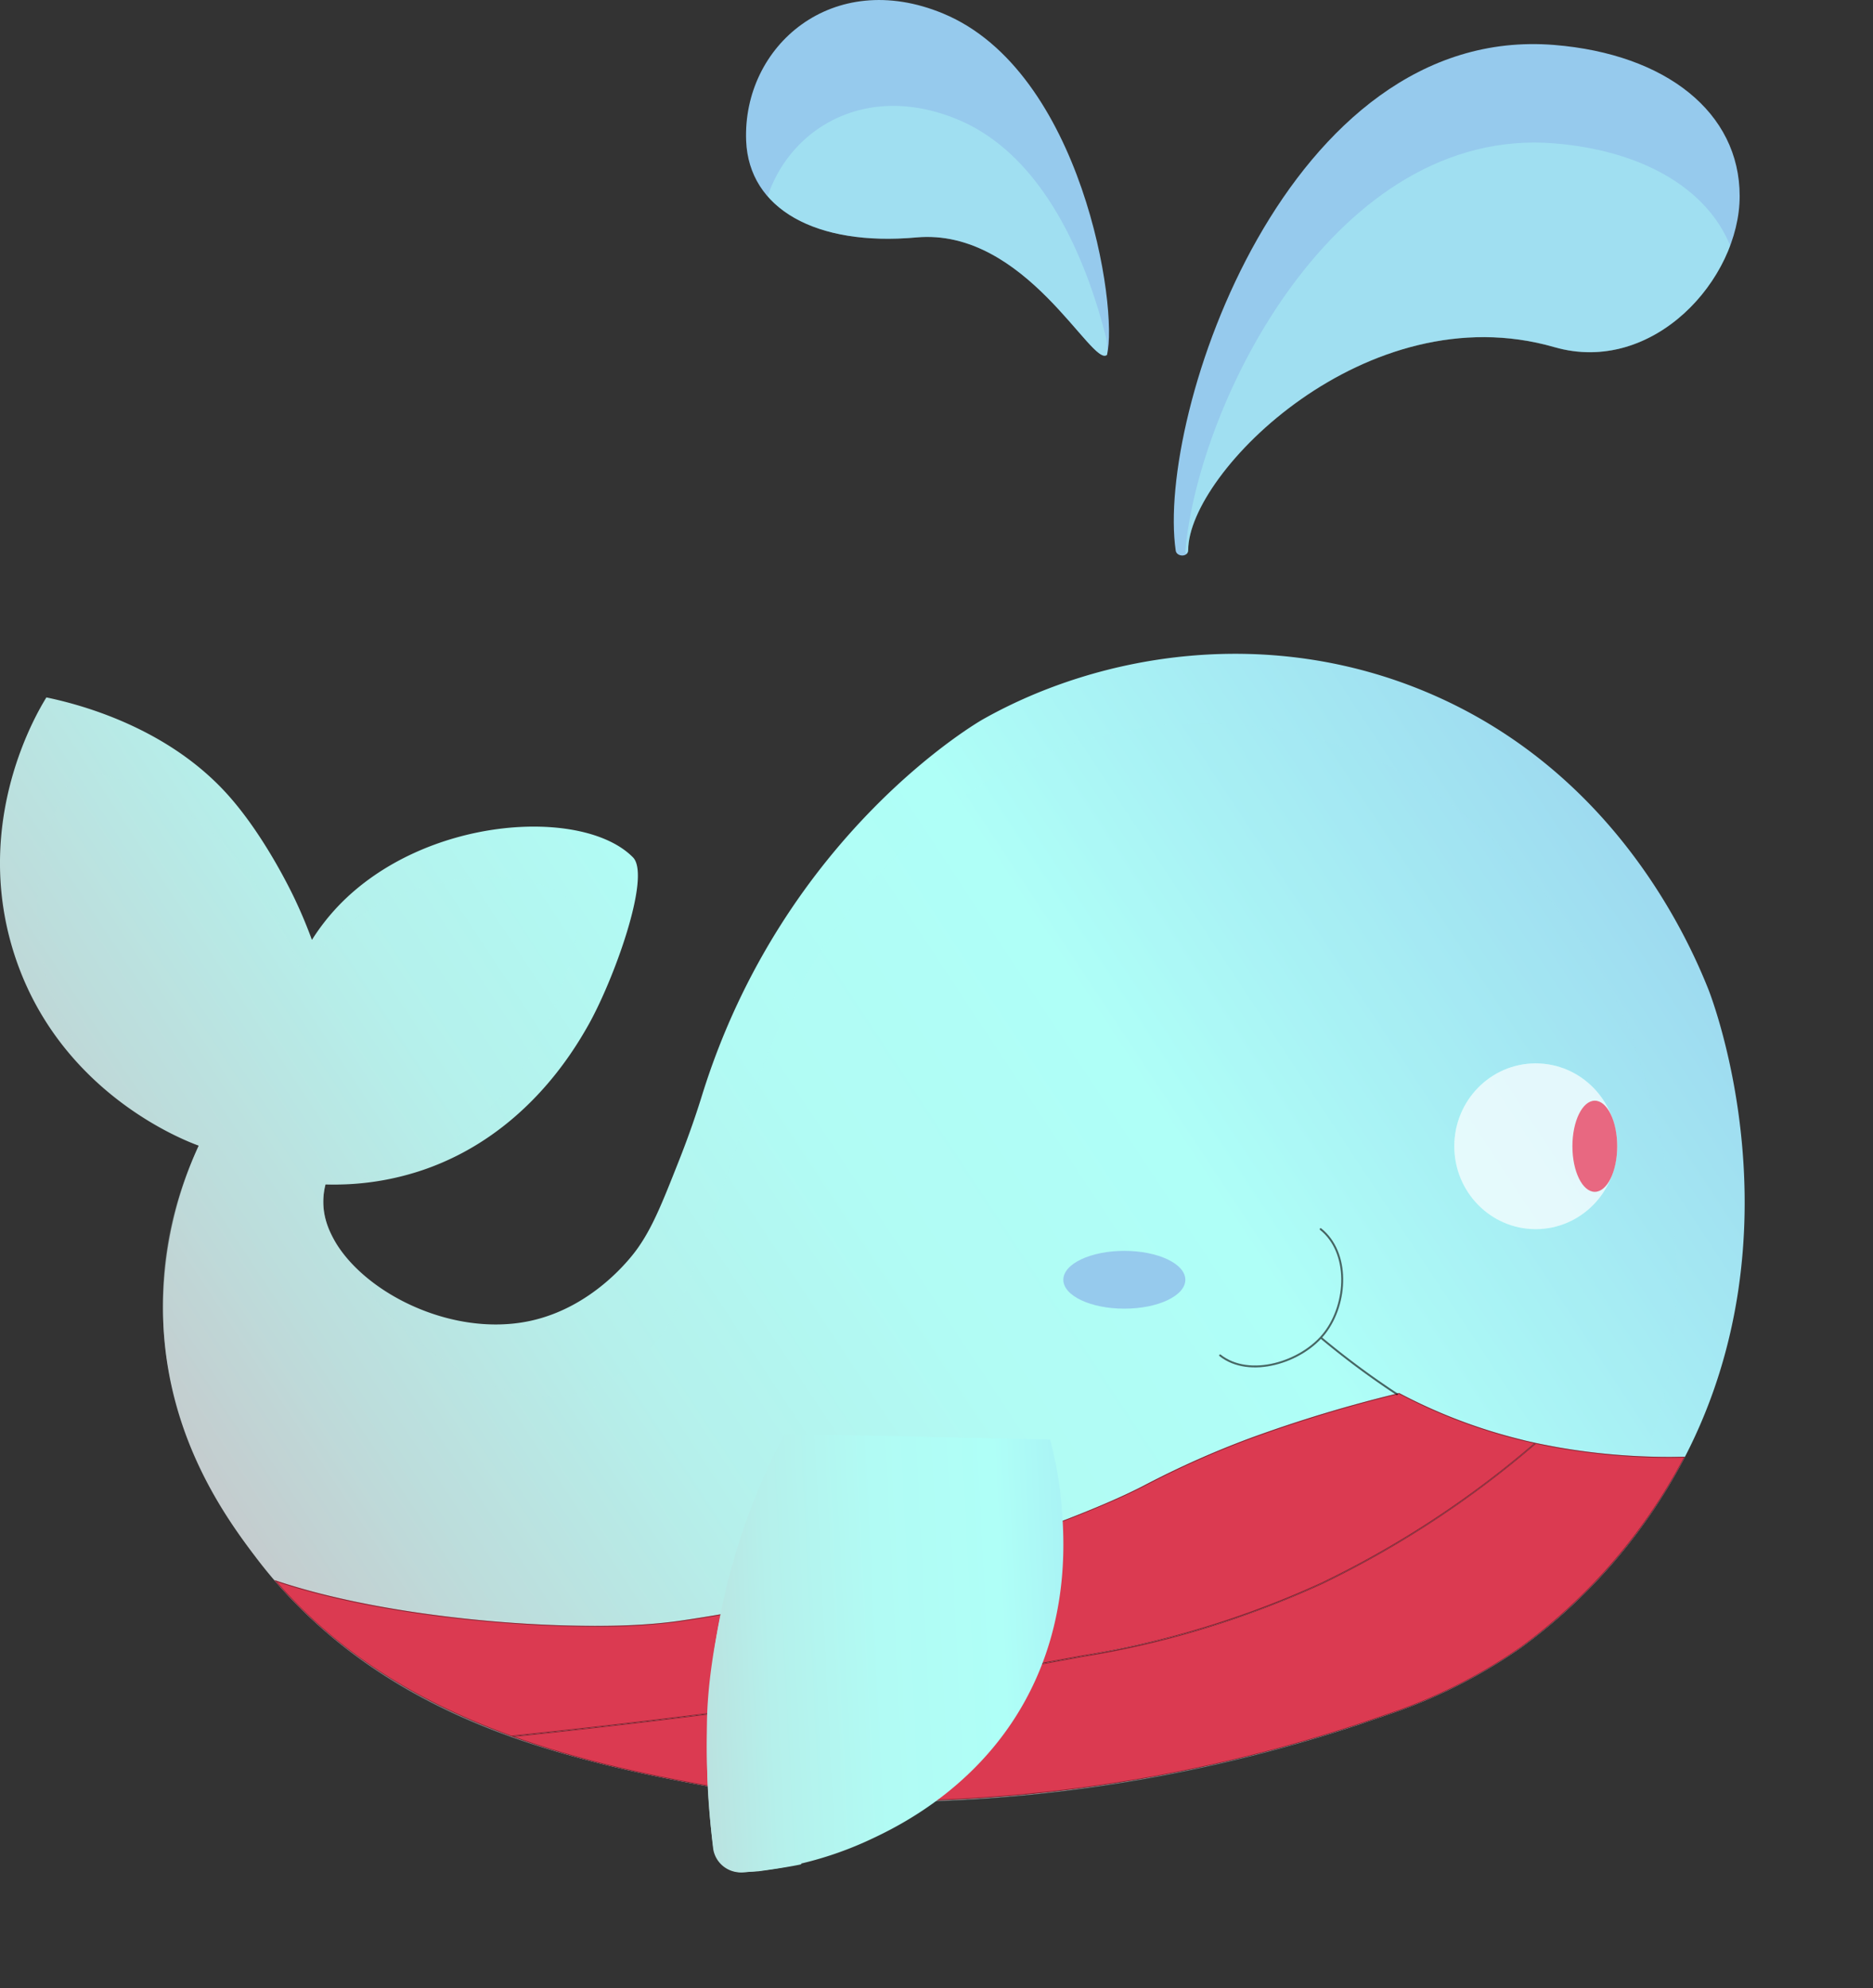 <svg xmlns="http://www.w3.org/2000/svg" xmlns:xlink="http://www.w3.org/1999/xlink" viewBox="0 0 245 260">
  <rect x="0" y="0" width="245" height="260" fill="#333333" stroke="none"/>
  <defs>
    <linearGradient id="a" x1="-69.08" x2="234.2" y1="266.73" y2="66.35" gradientUnits="userSpaceOnUse">
      <stop offset="0" stop-color="#ff3e5b"/>
      <stop offset=".01" stop-color="#fd425e"/>
      <stop offset=".1" stop-color="#e97486"/>
      <stop offset=".19" stop-color="#d79ea9"/>
      <stop offset=".29" stop-color="#c9c1c5"/>
      <stop offset=".39" stop-color="#bddcdb"/>
      <stop offset=".48" stop-color="#b5f0eb"/>
      <stop offset=".58" stop-color="#b1fbf4"/>
      <stop offset=".69" stop-color="#affff7"/>
      <stop offset=".88" stop-color="#9edbf0"/>
      <stop offset="1" stop-color="#96caed"/>
    </linearGradient>
    <linearGradient id="b" x1="-66.45" x2="235.82" y1="270.08" y2="70.37" xlink:href="#a"/>
    <linearGradient id="c" x1="31.21" x2="175.98" y1="219.58" y2="212.42" xlink:href="#a"/>
    <linearGradient id="d" x1="31.12" x2="176.24" y1="220.86" y2="213.69" xlink:href="#a"/>
  </defs>
  <g style="isolation:isolate">
    <path fill="url(#a)" d="M186.8 90.6c-20.84-8.84-42.83-5.2-58.22 3.47 0 0-26.05 14.7-36.76 49.21-.64 2.07-1.65 5.1-3.07 8.67-2.16 5.46-3.43 8.65-5.44 11.44-.65.9-5.62 7.56-13.96 9.36-12.08 2.6-26.19-6.11-27.02-14.73a9.08 9.08 0 01.25-3.12 36 36 0 0012.81-1.91c13.08-4.49 19.5-15.31 21.45-18.72 3.4-5.94 8.38-19.67 5.96-22.14-6.5-6.61-27.26-5.47-38.56 6.37a28.46 28.46 0 00-3.44 4.42 62.22 62.22 0 00-2.05-4.94c-.41-.9-4.12-8.77-9.19-14.3-8.04-8.77-19.5-11.64-23.49-12.47-1.22 1.97-9.63 16-4.34 33.14 5.7 18.44 22.38 24.8 24.26 25.48a50.91 50.91 0 00-4.6 23.78c.83 15.03 8.44 25.29 12.26 30.29 17.01 22.3 44.86 27.23 62.6 30.37 0 0 37.67 6.68 85.1-9.96a68.34 68.34 0 0017.62-8.84 72.03 72.03 0 0021.44-24.96c15.14-29.3 3.7-59.48 3.07-61.09-3.18-8-13.1-28.82-36.68-38.82z"/>
    <path fill="url(#b)" d="M178.92 98.94c-17.66-7.5-36.3-4.4-49.34 2.94 0 0-22.08 12.46-31.16 41.71a767.2 767.2 0 01-7.15 21.1c-1.84 4.63-2.91 7.33-4.62 9.7-.55.76-4.76 6.41-11.83 7.93-10.23 2.2-25.1-7.71-31.6-21.13a9.08 9.08 0 01-.64-6.3c2.86.1 5.05-.66 9.24-2.1 11.08-3.8 16.52-12.98 18.18-15.87 2.89-5.04 7.1-16.67 5.05-18.76-5.5-5.6-23.1-4.64-32.68 5.4a24.12 24.12 0 00-2.92 3.74c-.38-1.05-.95-2.5-1.73-4.18a53.68 53.68 0 00-7.8-12.12c-6.8-7.44-16.52-9.87-19.9-10.58-1.04 1.67-8.16 13.56-3.68 28.1a33.43 33.43 0 0019.71 21.3 47.8 47.8 0 00-4.66 23.8c.9 14.81 8.68 25.6 12.26 30.28 18.08 23.61 46.15 27.06 62.6 30.37 6.66 1.34 41.12 4.85 81.83-8.83a73.4 73.4 0 0016.76-8.91 61.05 61.05 0 0018.18-21.15c12.83-24.84 2.25-54.05.48-59.67-2.2-6.97-14.6-28.3-34.58-36.77z" opacity=".4"/>
    <path fill="#db3a51" d="M66.88 227.09c10.56 3.85 21.07 5.7 29.36 7.18 0 0 37.67 6.67 85.1-9.96a68.32 68.32 0 0017.62-8.84 72.04 72.04 0 0021.45-24.96 84.28 84.28 0 01-16.73-1.25c-1.09-.2-2.04-.38-2.8-.55a126.09 126.09 0 01-27.96 18.35c-12.58 5.9-23.06 8-31.32 9.53-28.13 5.23-55.15 8.46-74.72 10.5z"/>
    <path d="M200.91 188.82c.95.2 1.85.38 2.76.54a85.56 85.56 0 0014.6 1.29c.67 0 1.34-.01 1.98-.03a72.56 72.56 0 01-21.34 24.77 68.1 68.1 0 01-17.6 8.82 198.8 198.8 0 01-65.12 11.28 127.59 127.59 0 01-19.93-1.32l-.23-.05c-8.2-1.46-18.38-3.27-28.7-6.98 27.76-2.9 52.06-6.32 74.3-10.45a121.34 121.34 0 0031.34-9.54 127.58 127.58 0 0027.94-18.33m-.03-.1a126.09 126.09 0 01-27.96 18.34c-12.58 5.9-23.06 8-31.32 9.53-28.13 5.23-55.15 8.46-74.72 10.5 10.56 3.85 21.07 5.7 29.36 7.17a126.27 126.27 0 0019.95 1.33 198.44 198.44 0 0065.15-11.28 68.33 68.33 0 0017.62-8.84 72.04 72.04 0 0021.45-24.96c-.66.02-1.37.04-2.13.04a85.26 85.26 0 01-14.6-1.29c-1.09-.2-2.04-.39-2.8-.55z" opacity=".4"/>
    <path fill="#db3a51" d="M35.87 206.64c8.77 10.21 19.93 16.43 31.01 20.45 19.57-2.04 46.6-5.27 74.72-10.5 8.26-1.54 18.74-3.62 31.32-9.53a126.09 126.09 0 0027.96-18.35c-.85-.18-1.45-.32-1.73-.4a69.47 69.47 0 01-16.13-6.12 178.7 178.7 0 00-19.55 5.91 119.6 119.6 0 00-13.96 6.24c-8.87 4.6-34.2 13.85-60.93 17.68-11.27 1.62-36.55.13-52.7-5.38z"/>
    <path d="M183.01 182.3a69.92 69.92 0 0016.12 6.11l1.54.36a127.36 127.36 0 01-27.79 18.2 121.17 121.17 0 01-31.3 9.52c-22.33 4.16-46.76 7.59-74.68 10.5-12.99-4.72-23.04-11.31-30.7-20.13 12.95 4.33 30.46 5.88 41.6 5.88a79.61 79.61 0 0010.8-.62c28.05-4.02 53.19-13.65 60.96-17.69l.32-.16a118.29 118.29 0 0113.63-6.07 179.9 179.9 0 0119.5-5.9m.02-.11a178.7 178.7 0 00-19.55 5.91 119.6 119.6 0 00-13.96 6.24c-8.87 4.6-34.21 13.85-60.93 17.68a79.36 79.36 0 01-10.79.62c-12.62 0-29.83-1.87-41.92-6 8.77 10.21 19.93 16.43 31 20.45 19.58-2.04 46.6-5.27 74.73-10.5 8.26-1.54 18.74-3.62 31.32-9.53a126.09 126.09 0 0027.96-18.35c-.85-.18-1.45-.32-1.73-.4a69.47 69.47 0 01-16.13-6.12z" opacity=".4"/>
    <g>
      <path fill="url(#c)" d="M137.36 188.27a49.44 49.44 0 011.5 8.64c.32 3.88 1 13.27-3.55 23.1-6.1 13.22-17.7 18.82-21.63 20.64a46.59 46.59 0 01-16.37 4.2 3.8 3.8 0 01-4.01-3.31 91.14 91.14 0 01-.37-21.35 86.85 86.85 0 019.7-32.68" data-name="fin"/>
      <path fill="url(#c)" d="M137.36 188.27a49.44 49.44 0 011.5 8.64c.32 3.88 1 13.27-3.55 23.1-6.1 13.22-17.7 18.82-21.63 20.64a46.59 46.59 0 01-16.37 4.2 3.8 3.8 0 01-4.01-3.31 91.14 91.14 0 01-.37-21.35 86.85 86.85 0 019.7-32.68" data-name="fin" opacity=".4"/>
      <path fill="url(#d)" d="M104.85 243.81c-4.4-3.48-5.77-19.29-5.3-23.75.3-2.77 3.08-27.05 3.08-27.05 1.43-11.6-9.97 13.88-10.16 32.5a118.21 118.21 0 00.83 16.35 3.64 3.64 0 004.01 2.99l1.9-.12c4.05-.55 5.64-.92 5.64-.92z"/>
    </g>
    <g opacity=".75">
      <ellipse cx="200.88" cy="149.91" fill="#affff7" data-name="eye" rx="10.65" ry="10.84"/>
      <ellipse cx="208.61" cy="149.91" fill="#affff7" data-name="eye" rx="2.93" ry="5.96"/>
      <ellipse cx="200.88" cy="149.91" fill="#fafdff" data-name="eye" rx="10.65" ry="10.84"/>
      <ellipse cx="208.61" cy="149.91" fill="#ff3e5b" data-name="eye" rx="2.93" ry="5.96"/>
    </g>
    <g>
      <path fill="#96caed" d="M153.79 72.01c.12.83 1.63.9 1.63-.08 0-10.11 23.36-33.61 47.89-26.54 12.89 3.72 24.25-8.84 24.25-19.75s-9.61-18.57-24.25-19.76C168.37 3.04 151.22 54.29 153.79 72z"/>
      <path fill="#affff7" d="M203.3 18.75c11.58.94 20 5.94 23.02 13.38-3.28 8.73-12.65 16.27-23.01 13.28-24.53-7.08-47.88 16.42-47.88 26.54 0 .28-.31.87-.38.1 1.75-19.66 19.77-55.61 48.26-53.3z" data-name="shade" opacity=".4"/>
      <g>
        <path fill="#96caed" d="M97.6 18.42c.36 8.88 9.09 13.82 22.27 12.63 14.33-1.28 23.01 17.16 24.93 15.35 1.52-6.03-3.21-37.08-21.43-44.63-14.5-6.02-26.26 4.27-25.77 16.65z" data-name="drop"/>
        <path fill="#affff7" d="M100.42 25.66c3.04-9.04 13.02-14.94 24.83-10.04 10.97 4.55 16.7 17.67 19.46 28.66a8.99 8.99 0 01.11 2.12c-1.92 1.81-10.6-16.63-24.93-15.35-8.96.8-15.86-1.22-19.47-5.39z" data-name="shade" opacity=".4"/>
      </g>
    </g>
    <g>
      <g fill="none" stroke="#000" stroke-miterlimit="10" stroke-width=".25" opacity=".6">
        <path d="M182.82 182.39a106.99 106.99 0 01-10.02-7.43"/>
        <path stroke-linecap="round" d="M159.6 177.26c3.82 3.03 10.7.94 13.69-2.94s3.27-10.53-.54-13.57"/>
      </g>
      <ellipse cx="147.07" cy="167.37" fill="#96caed" rx="7.98" ry="3.78"/>
    </g>
  </g>
</svg>
